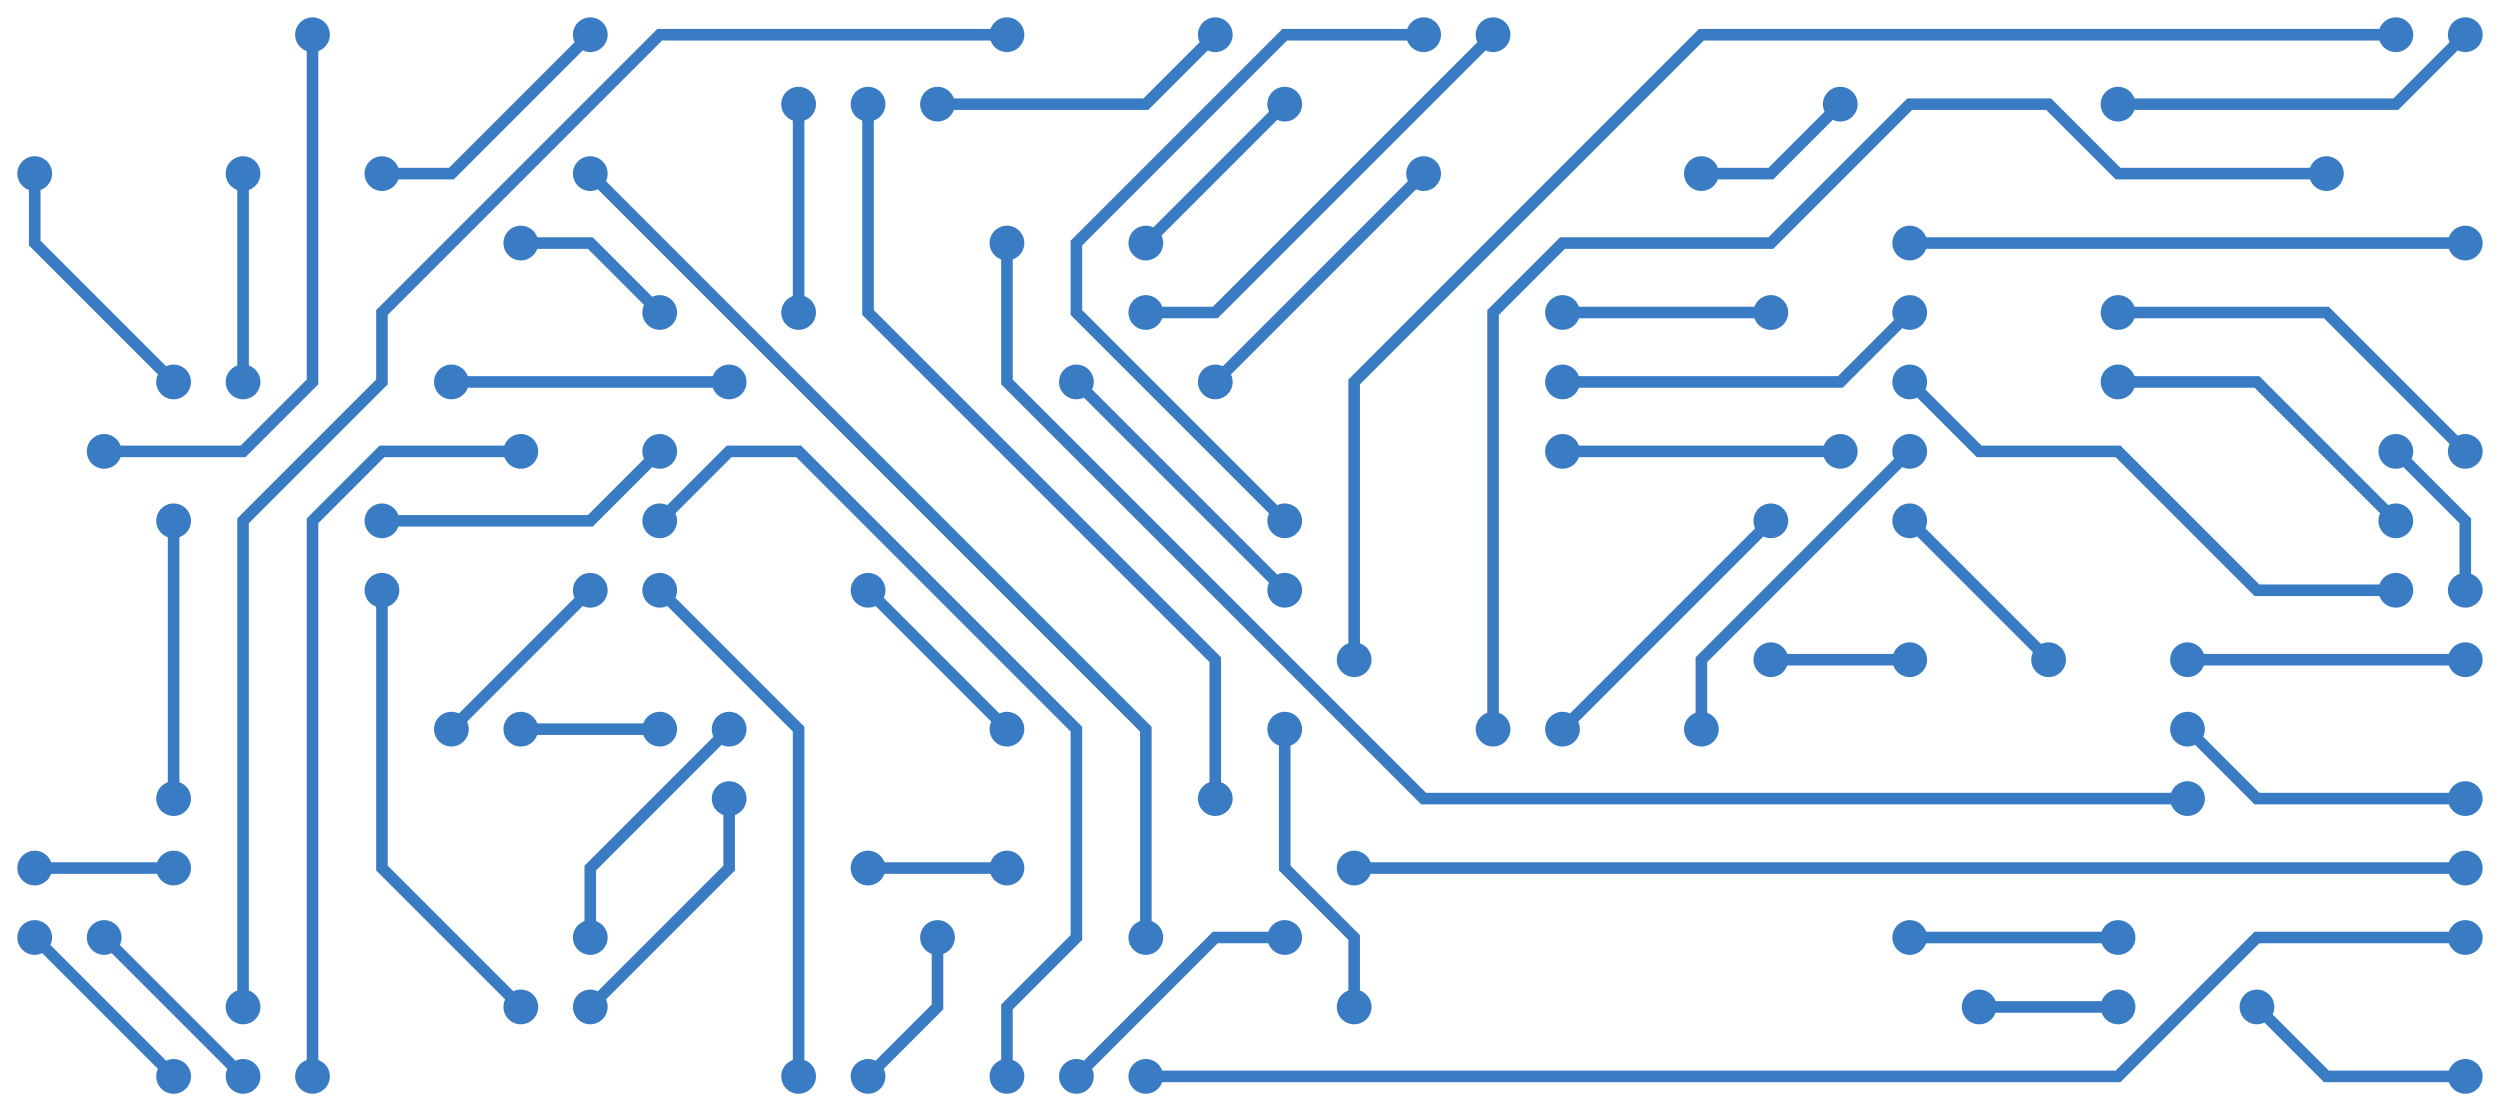 <svg xmlns="http://www.w3.org/2000/svg" version="1.1" xmlns:xlink="http://www.w3.org/1999/xlink" xmlns:svgjs="http://svgjs.dev/svgjs" width="1440" height="633" preserveAspectRatio="none" viewBox="0 0 1440 633">
    <g mask="url(&quot;#SvgjsMask1228&quot;)" fill="none">
        <g mask="url(&quot;#SvgjsMask1229&quot;)">
            <path d="M780 500L1420 500" stroke-width="6.67" stroke="#3a7cc3"></path>
            <path d="M770 500 a10 10 0 1 0 20 0 a10 10 0 1 0 -20 0zM1410 500 a10 10 0 1 0 20 0 a10 10 0 1 0 -20 0z" fill="#3a7cc3"></path>
            <path d="M780 380L780 220L980 20L1380 20" stroke-width="6.67" stroke="#3a7cc3"></path>
            <path d="M770 380 a10 10 0 1 0 20 0 a10 10 0 1 0 -20 0zM1370 20 a10 10 0 1 0 20 0 a10 10 0 1 0 -20 0z" fill="#3a7cc3"></path>
            <path d="M380 340L460 420L460 620" stroke-width="6.67" stroke="#3a7cc3"></path>
            <path d="M370 340 a10 10 0 1 0 20 0 a10 10 0 1 0 -20 0zM450 620 a10 10 0 1 0 20 0 a10 10 0 1 0 -20 0z" fill="#3a7cc3"></path>
            <path d="M580 140L580 220L820 460L1260 460" stroke-width="6.67" stroke="#3a7cc3"></path>
            <path d="M570 140 a10 10 0 1 0 20 0 a10 10 0 1 0 -20 0zM1250 460 a10 10 0 1 0 20 0 a10 10 0 1 0 -20 0z" fill="#3a7cc3"></path>
            <path d="M340 540L340 500L420 420" stroke-width="6.67" stroke="#3a7cc3"></path>
            <path d="M330 540 a10 10 0 1 0 20 0 a10 10 0 1 0 -20 0zM410 420 a10 10 0 1 0 20 0 a10 10 0 1 0 -20 0z" fill="#3a7cc3"></path>
            <path d="M620 220L740 340" stroke-width="6.67" stroke="#3a7cc3"></path>
            <path d="M610 220 a10 10 0 1 0 20 0 a10 10 0 1 0 -20 0zM730 340 a10 10 0 1 0 20 0 a10 10 0 1 0 -20 0z" fill="#3a7cc3"></path>
            <path d="M140 580L140 300L220 220L220 180L380 20L580 20" stroke-width="6.67" stroke="#3a7cc3"></path>
            <path d="M130 580 a10 10 0 1 0 20 0 a10 10 0 1 0 -20 0zM570 20 a10 10 0 1 0 20 0 a10 10 0 1 0 -20 0z" fill="#3a7cc3"></path>
            <path d="M60 260L140 260L180 220L180 20" stroke-width="6.67" stroke="#3a7cc3"></path>
            <path d="M50 260 a10 10 0 1 0 20 0 a10 10 0 1 0 -20 0zM170 20 a10 10 0 1 0 20 0 a10 10 0 1 0 -20 0z" fill="#3a7cc3"></path>
            <path d="M300 260L220 260L180 300L180 620" stroke-width="6.67" stroke="#3a7cc3"></path>
            <path d="M290 260 a10 10 0 1 0 20 0 a10 10 0 1 0 -20 0zM170 620 a10 10 0 1 0 20 0 a10 10 0 1 0 -20 0z" fill="#3a7cc3"></path>
            <path d="M1100 140L1420 140" stroke-width="6.67" stroke="#3a7cc3"></path>
            <path d="M1090 140 a10 10 0 1 0 20 0 a10 10 0 1 0 -20 0zM1410 140 a10 10 0 1 0 20 0 a10 10 0 1 0 -20 0z" fill="#3a7cc3"></path>
            <path d="M540 540L540 580L500 620" stroke-width="6.67" stroke="#3a7cc3"></path>
            <path d="M530 540 a10 10 0 1 0 20 0 a10 10 0 1 0 -20 0zM490 620 a10 10 0 1 0 20 0 a10 10 0 1 0 -20 0z" fill="#3a7cc3"></path>
            <path d="M60 540L140 620" stroke-width="6.67" stroke="#3a7cc3"></path>
            <path d="M50 540 a10 10 0 1 0 20 0 a10 10 0 1 0 -20 0zM130 620 a10 10 0 1 0 20 0 a10 10 0 1 0 -20 0z" fill="#3a7cc3"></path>
            <path d="M820 20L740 20L620 140L620 180L740 300" stroke-width="6.67" stroke="#3a7cc3"></path>
            <path d="M810 20 a10 10 0 1 0 20 0 a10 10 0 1 0 -20 0zM730 300 a10 10 0 1 0 20 0 a10 10 0 1 0 -20 0z" fill="#3a7cc3"></path>
            <path d="M1420 540L1300 540L1220 620L660 620" stroke-width="6.67" stroke="#3a7cc3"></path>
            <path d="M1410 540 a10 10 0 1 0 20 0 a10 10 0 1 0 -20 0zM650 620 a10 10 0 1 0 20 0 a10 10 0 1 0 -20 0z" fill="#3a7cc3"></path>
            <path d="M1340 100L1220 100L1180 60L1100 60L1020 140L900 140L860 180L860 420" stroke-width="6.67" stroke="#3a7cc3"></path>
            <path d="M1330 100 a10 10 0 1 0 20 0 a10 10 0 1 0 -20 0zM850 420 a10 10 0 1 0 20 0 a10 10 0 1 0 -20 0z" fill="#3a7cc3"></path>
            <path d="M860 20L700 180L660 180" stroke-width="6.67" stroke="#3a7cc3"></path>
            <path d="M850 20 a10 10 0 1 0 20 0 a10 10 0 1 0 -20 0zM650 180 a10 10 0 1 0 20 0 a10 10 0 1 0 -20 0z" fill="#3a7cc3"></path>
            <path d="M1260 380L1420 380" stroke-width="6.67" stroke="#3a7cc3"></path>
            <path d="M1250 380 a10 10 0 1 0 20 0 a10 10 0 1 0 -20 0zM1410 380 a10 10 0 1 0 20 0 a10 10 0 1 0 -20 0z" fill="#3a7cc3"></path>
            <path d="M660 540L660 420L340 100" stroke-width="6.67" stroke="#3a7cc3"></path>
            <path d="M650 540 a10 10 0 1 0 20 0 a10 10 0 1 0 -20 0zM330 100 a10 10 0 1 0 20 0 a10 10 0 1 0 -20 0z" fill="#3a7cc3"></path>
            <path d="M1380 260L1420 300L1420 340" stroke-width="6.67" stroke="#3a7cc3"></path>
            <path d="M1370 260 a10 10 0 1 0 20 0 a10 10 0 1 0 -20 0zM1410 340 a10 10 0 1 0 20 0 a10 10 0 1 0 -20 0z" fill="#3a7cc3"></path>
            <path d="M380 260L340 300L220 300" stroke-width="6.67" stroke="#3a7cc3"></path>
            <path d="M370 260 a10 10 0 1 0 20 0 a10 10 0 1 0 -20 0zM210 300 a10 10 0 1 0 20 0 a10 10 0 1 0 -20 0z" fill="#3a7cc3"></path>
            <path d="M580 620L580 580L620 540L620 420L460 260L420 260L380 300" stroke-width="6.67" stroke="#3a7cc3"></path>
            <path d="M570 620 a10 10 0 1 0 20 0 a10 10 0 1 0 -20 0zM370 300 a10 10 0 1 0 20 0 a10 10 0 1 0 -20 0z" fill="#3a7cc3"></path>
            <path d="M820 100L700 220" stroke-width="6.67" stroke="#3a7cc3"></path>
            <path d="M810 100 a10 10 0 1 0 20 0 a10 10 0 1 0 -20 0zM690 220 a10 10 0 1 0 20 0 a10 10 0 1 0 -20 0z" fill="#3a7cc3"></path>
            <path d="M500 500L580 500" stroke-width="6.67" stroke="#3a7cc3"></path>
            <path d="M490 500 a10 10 0 1 0 20 0 a10 10 0 1 0 -20 0zM570 500 a10 10 0 1 0 20 0 a10 10 0 1 0 -20 0z" fill="#3a7cc3"></path>
            <path d="M1100 260L980 380L980 420" stroke-width="6.67" stroke="#3a7cc3"></path>
            <path d="M1090 260 a10 10 0 1 0 20 0 a10 10 0 1 0 -20 0zM970 420 a10 10 0 1 0 20 0 a10 10 0 1 0 -20 0z" fill="#3a7cc3"></path>
            <path d="M460 180L460 60" stroke-width="6.67" stroke="#3a7cc3"></path>
            <path d="M450 180 a10 10 0 1 0 20 0 a10 10 0 1 0 -20 0zM450 60 a10 10 0 1 0 20 0 a10 10 0 1 0 -20 0z" fill="#3a7cc3"></path>
            <path d="M700 460L700 380L500 180L500 60" stroke-width="6.67" stroke="#3a7cc3"></path>
            <path d="M690 460 a10 10 0 1 0 20 0 a10 10 0 1 0 -20 0zM490 60 a10 10 0 1 0 20 0 a10 10 0 1 0 -20 0z" fill="#3a7cc3"></path>
            <path d="M20 500L100 500" stroke-width="6.67" stroke="#3a7cc3"></path>
            <path d="M10 500 a10 10 0 1 0 20 0 a10 10 0 1 0 -20 0zM90 500 a10 10 0 1 0 20 0 a10 10 0 1 0 -20 0z" fill="#3a7cc3"></path>
            <path d="M1020 300L900 420" stroke-width="6.67" stroke="#3a7cc3"></path>
            <path d="M1010 300 a10 10 0 1 0 20 0 a10 10 0 1 0 -20 0zM890 420 a10 10 0 1 0 20 0 a10 10 0 1 0 -20 0z" fill="#3a7cc3"></path>
            <path d="M1100 220L1140 260L1220 260L1300 340L1380 340" stroke-width="6.67" stroke="#3a7cc3"></path>
            <path d="M1090 220 a10 10 0 1 0 20 0 a10 10 0 1 0 -20 0zM1370 340 a10 10 0 1 0 20 0 a10 10 0 1 0 -20 0z" fill="#3a7cc3"></path>
            <path d="M1220 180L1340 180L1420 260" stroke-width="6.67" stroke="#3a7cc3"></path>
            <path d="M1210 180 a10 10 0 1 0 20 0 a10 10 0 1 0 -20 0zM1410 260 a10 10 0 1 0 20 0 a10 10 0 1 0 -20 0z" fill="#3a7cc3"></path>
            <path d="M700 20L660 60L540 60" stroke-width="6.67" stroke="#3a7cc3"></path>
            <path d="M690 20 a10 10 0 1 0 20 0 a10 10 0 1 0 -20 0zM530 60 a10 10 0 1 0 20 0 a10 10 0 1 0 -20 0z" fill="#3a7cc3"></path>
            <path d="M220 100L260 100L340 20" stroke-width="6.67" stroke="#3a7cc3"></path>
            <path d="M210 100 a10 10 0 1 0 20 0 a10 10 0 1 0 -20 0zM330 20 a10 10 0 1 0 20 0 a10 10 0 1 0 -20 0z" fill="#3a7cc3"></path>
            <path d="M1100 540L1220 540" stroke-width="6.67" stroke="#3a7cc3"></path>
            <path d="M1090 540 a10 10 0 1 0 20 0 a10 10 0 1 0 -20 0zM1210 540 a10 10 0 1 0 20 0 a10 10 0 1 0 -20 0z" fill="#3a7cc3"></path>
            <path d="M980 100L1020 100L1060 60" stroke-width="6.67" stroke="#3a7cc3"></path>
            <path d="M970 100 a10 10 0 1 0 20 0 a10 10 0 1 0 -20 0zM1050 60 a10 10 0 1 0 20 0 a10 10 0 1 0 -20 0z" fill="#3a7cc3"></path>
            <path d="M900 260L1060 260" stroke-width="6.67" stroke="#3a7cc3"></path>
            <path d="M890 260 a10 10 0 1 0 20 0 a10 10 0 1 0 -20 0zM1050 260 a10 10 0 1 0 20 0 a10 10 0 1 0 -20 0z" fill="#3a7cc3"></path>
            <path d="M420 220L260 220" stroke-width="6.67" stroke="#3a7cc3"></path>
            <path d="M410 220 a10 10 0 1 0 20 0 a10 10 0 1 0 -20 0zM250 220 a10 10 0 1 0 20 0 a10 10 0 1 0 -20 0z" fill="#3a7cc3"></path>
            <path d="M260 420L340 340" stroke-width="6.67" stroke="#3a7cc3"></path>
            <path d="M250 420 a10 10 0 1 0 20 0 a10 10 0 1 0 -20 0zM330 340 a10 10 0 1 0 20 0 a10 10 0 1 0 -20 0z" fill="#3a7cc3"></path>
            <path d="M1100 180L1060 220L900 220" stroke-width="6.67" stroke="#3a7cc3"></path>
            <path d="M1090 180 a10 10 0 1 0 20 0 a10 10 0 1 0 -20 0zM890 220 a10 10 0 1 0 20 0 a10 10 0 1 0 -20 0z" fill="#3a7cc3"></path>
            <path d="M1180 380L1100 300" stroke-width="6.67" stroke="#3a7cc3"></path>
            <path d="M1170 380 a10 10 0 1 0 20 0 a10 10 0 1 0 -20 0zM1090 300 a10 10 0 1 0 20 0 a10 10 0 1 0 -20 0z" fill="#3a7cc3"></path>
            <path d="M140 100L140 220" stroke-width="6.67" stroke="#3a7cc3"></path>
            <path d="M130 100 a10 10 0 1 0 20 0 a10 10 0 1 0 -20 0zM130 220 a10 10 0 1 0 20 0 a10 10 0 1 0 -20 0z" fill="#3a7cc3"></path>
            <path d="M300 420L380 420" stroke-width="6.67" stroke="#3a7cc3"></path>
            <path d="M290 420 a10 10 0 1 0 20 0 a10 10 0 1 0 -20 0zM370 420 a10 10 0 1 0 20 0 a10 10 0 1 0 -20 0z" fill="#3a7cc3"></path>
            <path d="M1020 180L900 180" stroke-width="6.67" stroke="#3a7cc3"></path>
            <path d="M1010 180 a10 10 0 1 0 20 0 a10 10 0 1 0 -20 0zM890 180 a10 10 0 1 0 20 0 a10 10 0 1 0 -20 0z" fill="#3a7cc3"></path>
            <path d="M340 580L420 500L420 460" stroke-width="6.67" stroke="#3a7cc3"></path>
            <path d="M330 580 a10 10 0 1 0 20 0 a10 10 0 1 0 -20 0zM410 460 a10 10 0 1 0 20 0 a10 10 0 1 0 -20 0z" fill="#3a7cc3"></path>
            <path d="M300 580L220 500L220 340" stroke-width="6.67" stroke="#3a7cc3"></path>
            <path d="M290 580 a10 10 0 1 0 20 0 a10 10 0 1 0 -20 0zM210 340 a10 10 0 1 0 20 0 a10 10 0 1 0 -20 0z" fill="#3a7cc3"></path>
            <path d="M1100 380L1020 380" stroke-width="6.67" stroke="#3a7cc3"></path>
            <path d="M1090 380 a10 10 0 1 0 20 0 a10 10 0 1 0 -20 0zM1010 380 a10 10 0 1 0 20 0 a10 10 0 1 0 -20 0z" fill="#3a7cc3"></path>
            <path d="M1380 300L1300 220L1220 220" stroke-width="6.67" stroke="#3a7cc3"></path>
            <path d="M1370 300 a10 10 0 1 0 20 0 a10 10 0 1 0 -20 0zM1210 220 a10 10 0 1 0 20 0 a10 10 0 1 0 -20 0z" fill="#3a7cc3"></path>
            <path d="M1420 20L1380 60L1220 60" stroke-width="6.67" stroke="#3a7cc3"></path>
            <path d="M1410 20 a10 10 0 1 0 20 0 a10 10 0 1 0 -20 0zM1210 60 a10 10 0 1 0 20 0 a10 10 0 1 0 -20 0z" fill="#3a7cc3"></path>
            <path d="M100 220L20 140L20 100" stroke-width="6.67" stroke="#3a7cc3"></path>
            <path d="M90 220 a10 10 0 1 0 20 0 a10 10 0 1 0 -20 0zM10 100 a10 10 0 1 0 20 0 a10 10 0 1 0 -20 0z" fill="#3a7cc3"></path>
            <path d="M1300 580L1340 620L1420 620" stroke-width="6.67" stroke="#3a7cc3"></path>
            <path d="M1290 580 a10 10 0 1 0 20 0 a10 10 0 1 0 -20 0zM1410 620 a10 10 0 1 0 20 0 a10 10 0 1 0 -20 0z" fill="#3a7cc3"></path>
            <path d="M1260 420L1300 460L1420 460" stroke-width="6.67" stroke="#3a7cc3"></path>
            <path d="M1250 420 a10 10 0 1 0 20 0 a10 10 0 1 0 -20 0zM1410 460 a10 10 0 1 0 20 0 a10 10 0 1 0 -20 0z" fill="#3a7cc3"></path>
            <path d="M1140 580L1220 580" stroke-width="6.67" stroke="#3a7cc3"></path>
            <path d="M1130 580 a10 10 0 1 0 20 0 a10 10 0 1 0 -20 0zM1210 580 a10 10 0 1 0 20 0 a10 10 0 1 0 -20 0z" fill="#3a7cc3"></path>
            <path d="M740 420L740 500L780 540L780 580" stroke-width="6.67" stroke="#3a7cc3"></path>
            <path d="M730 420 a10 10 0 1 0 20 0 a10 10 0 1 0 -20 0zM770 580 a10 10 0 1 0 20 0 a10 10 0 1 0 -20 0z" fill="#3a7cc3"></path>
            <path d="M500 340L580 420" stroke-width="6.67" stroke="#3a7cc3"></path>
            <path d="M490 340 a10 10 0 1 0 20 0 a10 10 0 1 0 -20 0zM570 420 a10 10 0 1 0 20 0 a10 10 0 1 0 -20 0z" fill="#3a7cc3"></path>
            <path d="M620 620L700 540L740 540" stroke-width="6.67" stroke="#3a7cc3"></path>
            <path d="M610 620 a10 10 0 1 0 20 0 a10 10 0 1 0 -20 0zM730 540 a10 10 0 1 0 20 0 a10 10 0 1 0 -20 0z" fill="#3a7cc3"></path>
            <path d="M20 540L100 620" stroke-width="6.67" stroke="#3a7cc3"></path>
            <path d="M10 540 a10 10 0 1 0 20 0 a10 10 0 1 0 -20 0zM90 620 a10 10 0 1 0 20 0 a10 10 0 1 0 -20 0z" fill="#3a7cc3"></path>
            <path d="M740 60L660 140" stroke-width="6.67" stroke="#3a7cc3"></path>
            <path d="M730 60 a10 10 0 1 0 20 0 a10 10 0 1 0 -20 0zM650 140 a10 10 0 1 0 20 0 a10 10 0 1 0 -20 0z" fill="#3a7cc3"></path>
            <path d="M100 300L100 460" stroke-width="6.67" stroke="#3a7cc3"></path>
            <path d="M90 300 a10 10 0 1 0 20 0 a10 10 0 1 0 -20 0zM90 460 a10 10 0 1 0 20 0 a10 10 0 1 0 -20 0z" fill="#3a7cc3"></path>
            <path d="M300 140L340 140L380 180" stroke-width="6.67" stroke="#3a7cc3"></path>
            <path d="M290 140 a10 10 0 1 0 20 0 a10 10 0 1 0 -20 0zM370 180 a10 10 0 1 0 20 0 a10 10 0 1 0 -20 0z" fill="#3a7cc3"></path>
        </g>
    </g>
    <defs>
        <mask id="SvgjsMask1228">
            <rect width="1440" height="633" fill="#ffffff"></rect>
        </mask>
        <mask id="SvgjsMask1229">
            <rect width="1440" height="633" fill="white"></rect>
            <path d="M775 500 a5 5 0 1 0 10 0 a5 5 0 1 0 -10 0zM1415 500 a5 5 0 1 0 10 0 a5 5 0 1 0 -10 0z" fill="black"></path>
            <path d="M775 380 a5 5 0 1 0 10 0 a5 5 0 1 0 -10 0zM1375 20 a5 5 0 1 0 10 0 a5 5 0 1 0 -10 0z" fill="black"></path>
            <path d="M375 340 a5 5 0 1 0 10 0 a5 5 0 1 0 -10 0zM455 620 a5 5 0 1 0 10 0 a5 5 0 1 0 -10 0z" fill="black"></path>
            <path d="M575 140 a5 5 0 1 0 10 0 a5 5 0 1 0 -10 0zM1255 460 a5 5 0 1 0 10 0 a5 5 0 1 0 -10 0z" fill="black"></path>
            <path d="M335 540 a5 5 0 1 0 10 0 a5 5 0 1 0 -10 0zM415 420 a5 5 0 1 0 10 0 a5 5 0 1 0 -10 0z" fill="black"></path>
            <path d="M615 220 a5 5 0 1 0 10 0 a5 5 0 1 0 -10 0zM735 340 a5 5 0 1 0 10 0 a5 5 0 1 0 -10 0z" fill="black"></path>
            <path d="M135 580 a5 5 0 1 0 10 0 a5 5 0 1 0 -10 0zM575 20 a5 5 0 1 0 10 0 a5 5 0 1 0 -10 0z" fill="black"></path>
            <path d="M55 260 a5 5 0 1 0 10 0 a5 5 0 1 0 -10 0zM175 20 a5 5 0 1 0 10 0 a5 5 0 1 0 -10 0z" fill="black"></path>
            <path d="M295 260 a5 5 0 1 0 10 0 a5 5 0 1 0 -10 0zM175 620 a5 5 0 1 0 10 0 a5 5 0 1 0 -10 0z" fill="black"></path>
            <path d="M1095 140 a5 5 0 1 0 10 0 a5 5 0 1 0 -10 0zM1415 140 a5 5 0 1 0 10 0 a5 5 0 1 0 -10 0z" fill="black"></path>
            <path d="M535 540 a5 5 0 1 0 10 0 a5 5 0 1 0 -10 0zM495 620 a5 5 0 1 0 10 0 a5 5 0 1 0 -10 0z" fill="black"></path>
            <path d="M55 540 a5 5 0 1 0 10 0 a5 5 0 1 0 -10 0zM135 620 a5 5 0 1 0 10 0 a5 5 0 1 0 -10 0z" fill="black"></path>
            <path d="M815 20 a5 5 0 1 0 10 0 a5 5 0 1 0 -10 0zM735 300 a5 5 0 1 0 10 0 a5 5 0 1 0 -10 0z" fill="black"></path>
            <path d="M1415 540 a5 5 0 1 0 10 0 a5 5 0 1 0 -10 0zM655 620 a5 5 0 1 0 10 0 a5 5 0 1 0 -10 0z" fill="black"></path>
            <path d="M1335 100 a5 5 0 1 0 10 0 a5 5 0 1 0 -10 0zM855 420 a5 5 0 1 0 10 0 a5 5 0 1 0 -10 0z" fill="black"></path>
            <path d="M855 20 a5 5 0 1 0 10 0 a5 5 0 1 0 -10 0zM655 180 a5 5 0 1 0 10 0 a5 5 0 1 0 -10 0z" fill="black"></path>
            <path d="M1255 380 a5 5 0 1 0 10 0 a5 5 0 1 0 -10 0zM1415 380 a5 5 0 1 0 10 0 a5 5 0 1 0 -10 0z" fill="black"></path>
            <path d="M655 540 a5 5 0 1 0 10 0 a5 5 0 1 0 -10 0zM335 100 a5 5 0 1 0 10 0 a5 5 0 1 0 -10 0z" fill="black"></path>
            <path d="M1375 260 a5 5 0 1 0 10 0 a5 5 0 1 0 -10 0zM1415 340 a5 5 0 1 0 10 0 a5 5 0 1 0 -10 0z" fill="black"></path>
            <path d="M375 260 a5 5 0 1 0 10 0 a5 5 0 1 0 -10 0zM215 300 a5 5 0 1 0 10 0 a5 5 0 1 0 -10 0z" fill="black"></path>
            <path d="M575 620 a5 5 0 1 0 10 0 a5 5 0 1 0 -10 0zM375 300 a5 5 0 1 0 10 0 a5 5 0 1 0 -10 0z" fill="black"></path>
            <path d="M815 100 a5 5 0 1 0 10 0 a5 5 0 1 0 -10 0zM695 220 a5 5 0 1 0 10 0 a5 5 0 1 0 -10 0z" fill="black"></path>
            <path d="M495 500 a5 5 0 1 0 10 0 a5 5 0 1 0 -10 0zM575 500 a5 5 0 1 0 10 0 a5 5 0 1 0 -10 0z" fill="black"></path>
            <path d="M1095 260 a5 5 0 1 0 10 0 a5 5 0 1 0 -10 0zM975 420 a5 5 0 1 0 10 0 a5 5 0 1 0 -10 0z" fill="black"></path>
            <path d="M455 180 a5 5 0 1 0 10 0 a5 5 0 1 0 -10 0zM455 60 a5 5 0 1 0 10 0 a5 5 0 1 0 -10 0z" fill="black"></path>
            <path d="M695 460 a5 5 0 1 0 10 0 a5 5 0 1 0 -10 0zM495 60 a5 5 0 1 0 10 0 a5 5 0 1 0 -10 0z" fill="black"></path>
            <path d="M15 500 a5 5 0 1 0 10 0 a5 5 0 1 0 -10 0zM95 500 a5 5 0 1 0 10 0 a5 5 0 1 0 -10 0z" fill="black"></path>
            <path d="M1015 300 a5 5 0 1 0 10 0 a5 5 0 1 0 -10 0zM895 420 a5 5 0 1 0 10 0 a5 5 0 1 0 -10 0z" fill="black"></path>
            <path d="M1095 220 a5 5 0 1 0 10 0 a5 5 0 1 0 -10 0zM1375 340 a5 5 0 1 0 10 0 a5 5 0 1 0 -10 0z" fill="black"></path>
            <path d="M1215 180 a5 5 0 1 0 10 0 a5 5 0 1 0 -10 0zM1415 260 a5 5 0 1 0 10 0 a5 5 0 1 0 -10 0z" fill="black"></path>
            <path d="M695 20 a5 5 0 1 0 10 0 a5 5 0 1 0 -10 0zM535 60 a5 5 0 1 0 10 0 a5 5 0 1 0 -10 0z" fill="black"></path>
            <path d="M215 100 a5 5 0 1 0 10 0 a5 5 0 1 0 -10 0zM335 20 a5 5 0 1 0 10 0 a5 5 0 1 0 -10 0z" fill="black"></path>
            <path d="M1095 540 a5 5 0 1 0 10 0 a5 5 0 1 0 -10 0zM1215 540 a5 5 0 1 0 10 0 a5 5 0 1 0 -10 0z" fill="black"></path>
            <path d="M975 100 a5 5 0 1 0 10 0 a5 5 0 1 0 -10 0zM1055 60 a5 5 0 1 0 10 0 a5 5 0 1 0 -10 0z" fill="black"></path>
            <path d="M895 260 a5 5 0 1 0 10 0 a5 5 0 1 0 -10 0zM1055 260 a5 5 0 1 0 10 0 a5 5 0 1 0 -10 0z" fill="black"></path>
            <path d="M415 220 a5 5 0 1 0 10 0 a5 5 0 1 0 -10 0zM255 220 a5 5 0 1 0 10 0 a5 5 0 1 0 -10 0z" fill="black"></path>
            <path d="M255 420 a5 5 0 1 0 10 0 a5 5 0 1 0 -10 0zM335 340 a5 5 0 1 0 10 0 a5 5 0 1 0 -10 0z" fill="black"></path>
            <path d="M1095 180 a5 5 0 1 0 10 0 a5 5 0 1 0 -10 0zM895 220 a5 5 0 1 0 10 0 a5 5 0 1 0 -10 0z" fill="black"></path>
            <path d="M1175 380 a5 5 0 1 0 10 0 a5 5 0 1 0 -10 0zM1095 300 a5 5 0 1 0 10 0 a5 5 0 1 0 -10 0z" fill="black"></path>
            <path d="M135 100 a5 5 0 1 0 10 0 a5 5 0 1 0 -10 0zM135 220 a5 5 0 1 0 10 0 a5 5 0 1 0 -10 0z" fill="black"></path>
            <path d="M295 420 a5 5 0 1 0 10 0 a5 5 0 1 0 -10 0zM375 420 a5 5 0 1 0 10 0 a5 5 0 1 0 -10 0z" fill="black"></path>
            <path d="M1015 180 a5 5 0 1 0 10 0 a5 5 0 1 0 -10 0zM895 180 a5 5 0 1 0 10 0 a5 5 0 1 0 -10 0z" fill="black"></path>
            <path d="M335 580 a5 5 0 1 0 10 0 a5 5 0 1 0 -10 0zM415 460 a5 5 0 1 0 10 0 a5 5 0 1 0 -10 0z" fill="black"></path>
            <path d="M295 580 a5 5 0 1 0 10 0 a5 5 0 1 0 -10 0zM215 340 a5 5 0 1 0 10 0 a5 5 0 1 0 -10 0z" fill="black"></path>
            <path d="M1095 380 a5 5 0 1 0 10 0 a5 5 0 1 0 -10 0zM1015 380 a5 5 0 1 0 10 0 a5 5 0 1 0 -10 0z" fill="black"></path>
            <path d="M1375 300 a5 5 0 1 0 10 0 a5 5 0 1 0 -10 0zM1215 220 a5 5 0 1 0 10 0 a5 5 0 1 0 -10 0z" fill="black"></path>
            <path d="M1415 20 a5 5 0 1 0 10 0 a5 5 0 1 0 -10 0zM1215 60 a5 5 0 1 0 10 0 a5 5 0 1 0 -10 0z" fill="black"></path>
            <path d="M95 220 a5 5 0 1 0 10 0 a5 5 0 1 0 -10 0zM15 100 a5 5 0 1 0 10 0 a5 5 0 1 0 -10 0z" fill="black"></path>
            <path d="M1295 580 a5 5 0 1 0 10 0 a5 5 0 1 0 -10 0zM1415 620 a5 5 0 1 0 10 0 a5 5 0 1 0 -10 0z" fill="black"></path>
            <path d="M1255 420 a5 5 0 1 0 10 0 a5 5 0 1 0 -10 0zM1415 460 a5 5 0 1 0 10 0 a5 5 0 1 0 -10 0z" fill="black"></path>
            <path d="M1135 580 a5 5 0 1 0 10 0 a5 5 0 1 0 -10 0zM1215 580 a5 5 0 1 0 10 0 a5 5 0 1 0 -10 0z" fill="black"></path>
            <path d="M735 420 a5 5 0 1 0 10 0 a5 5 0 1 0 -10 0zM775 580 a5 5 0 1 0 10 0 a5 5 0 1 0 -10 0z" fill="black"></path>
            <path d="M495 340 a5 5 0 1 0 10 0 a5 5 0 1 0 -10 0zM575 420 a5 5 0 1 0 10 0 a5 5 0 1 0 -10 0z" fill="black"></path>
            <path d="M615 620 a5 5 0 1 0 10 0 a5 5 0 1 0 -10 0zM735 540 a5 5 0 1 0 10 0 a5 5 0 1 0 -10 0z" fill="black"></path>
            <path d="M15 540 a5 5 0 1 0 10 0 a5 5 0 1 0 -10 0zM95 620 a5 5 0 1 0 10 0 a5 5 0 1 0 -10 0z" fill="black"></path>
            <path d="M735 60 a5 5 0 1 0 10 0 a5 5 0 1 0 -10 0zM655 140 a5 5 0 1 0 10 0 a5 5 0 1 0 -10 0z" fill="black"></path>
            <path d="M95 300 a5 5 0 1 0 10 0 a5 5 0 1 0 -10 0zM95 460 a5 5 0 1 0 10 0 a5 5 0 1 0 -10 0z" fill="black"></path>
            <path d="M295 140 a5 5 0 1 0 10 0 a5 5 0 1 0 -10 0zM375 180 a5 5 0 1 0 10 0 a5 5 0 1 0 -10 0z" fill="black"></path>
        </mask>
    </defs>
</svg>